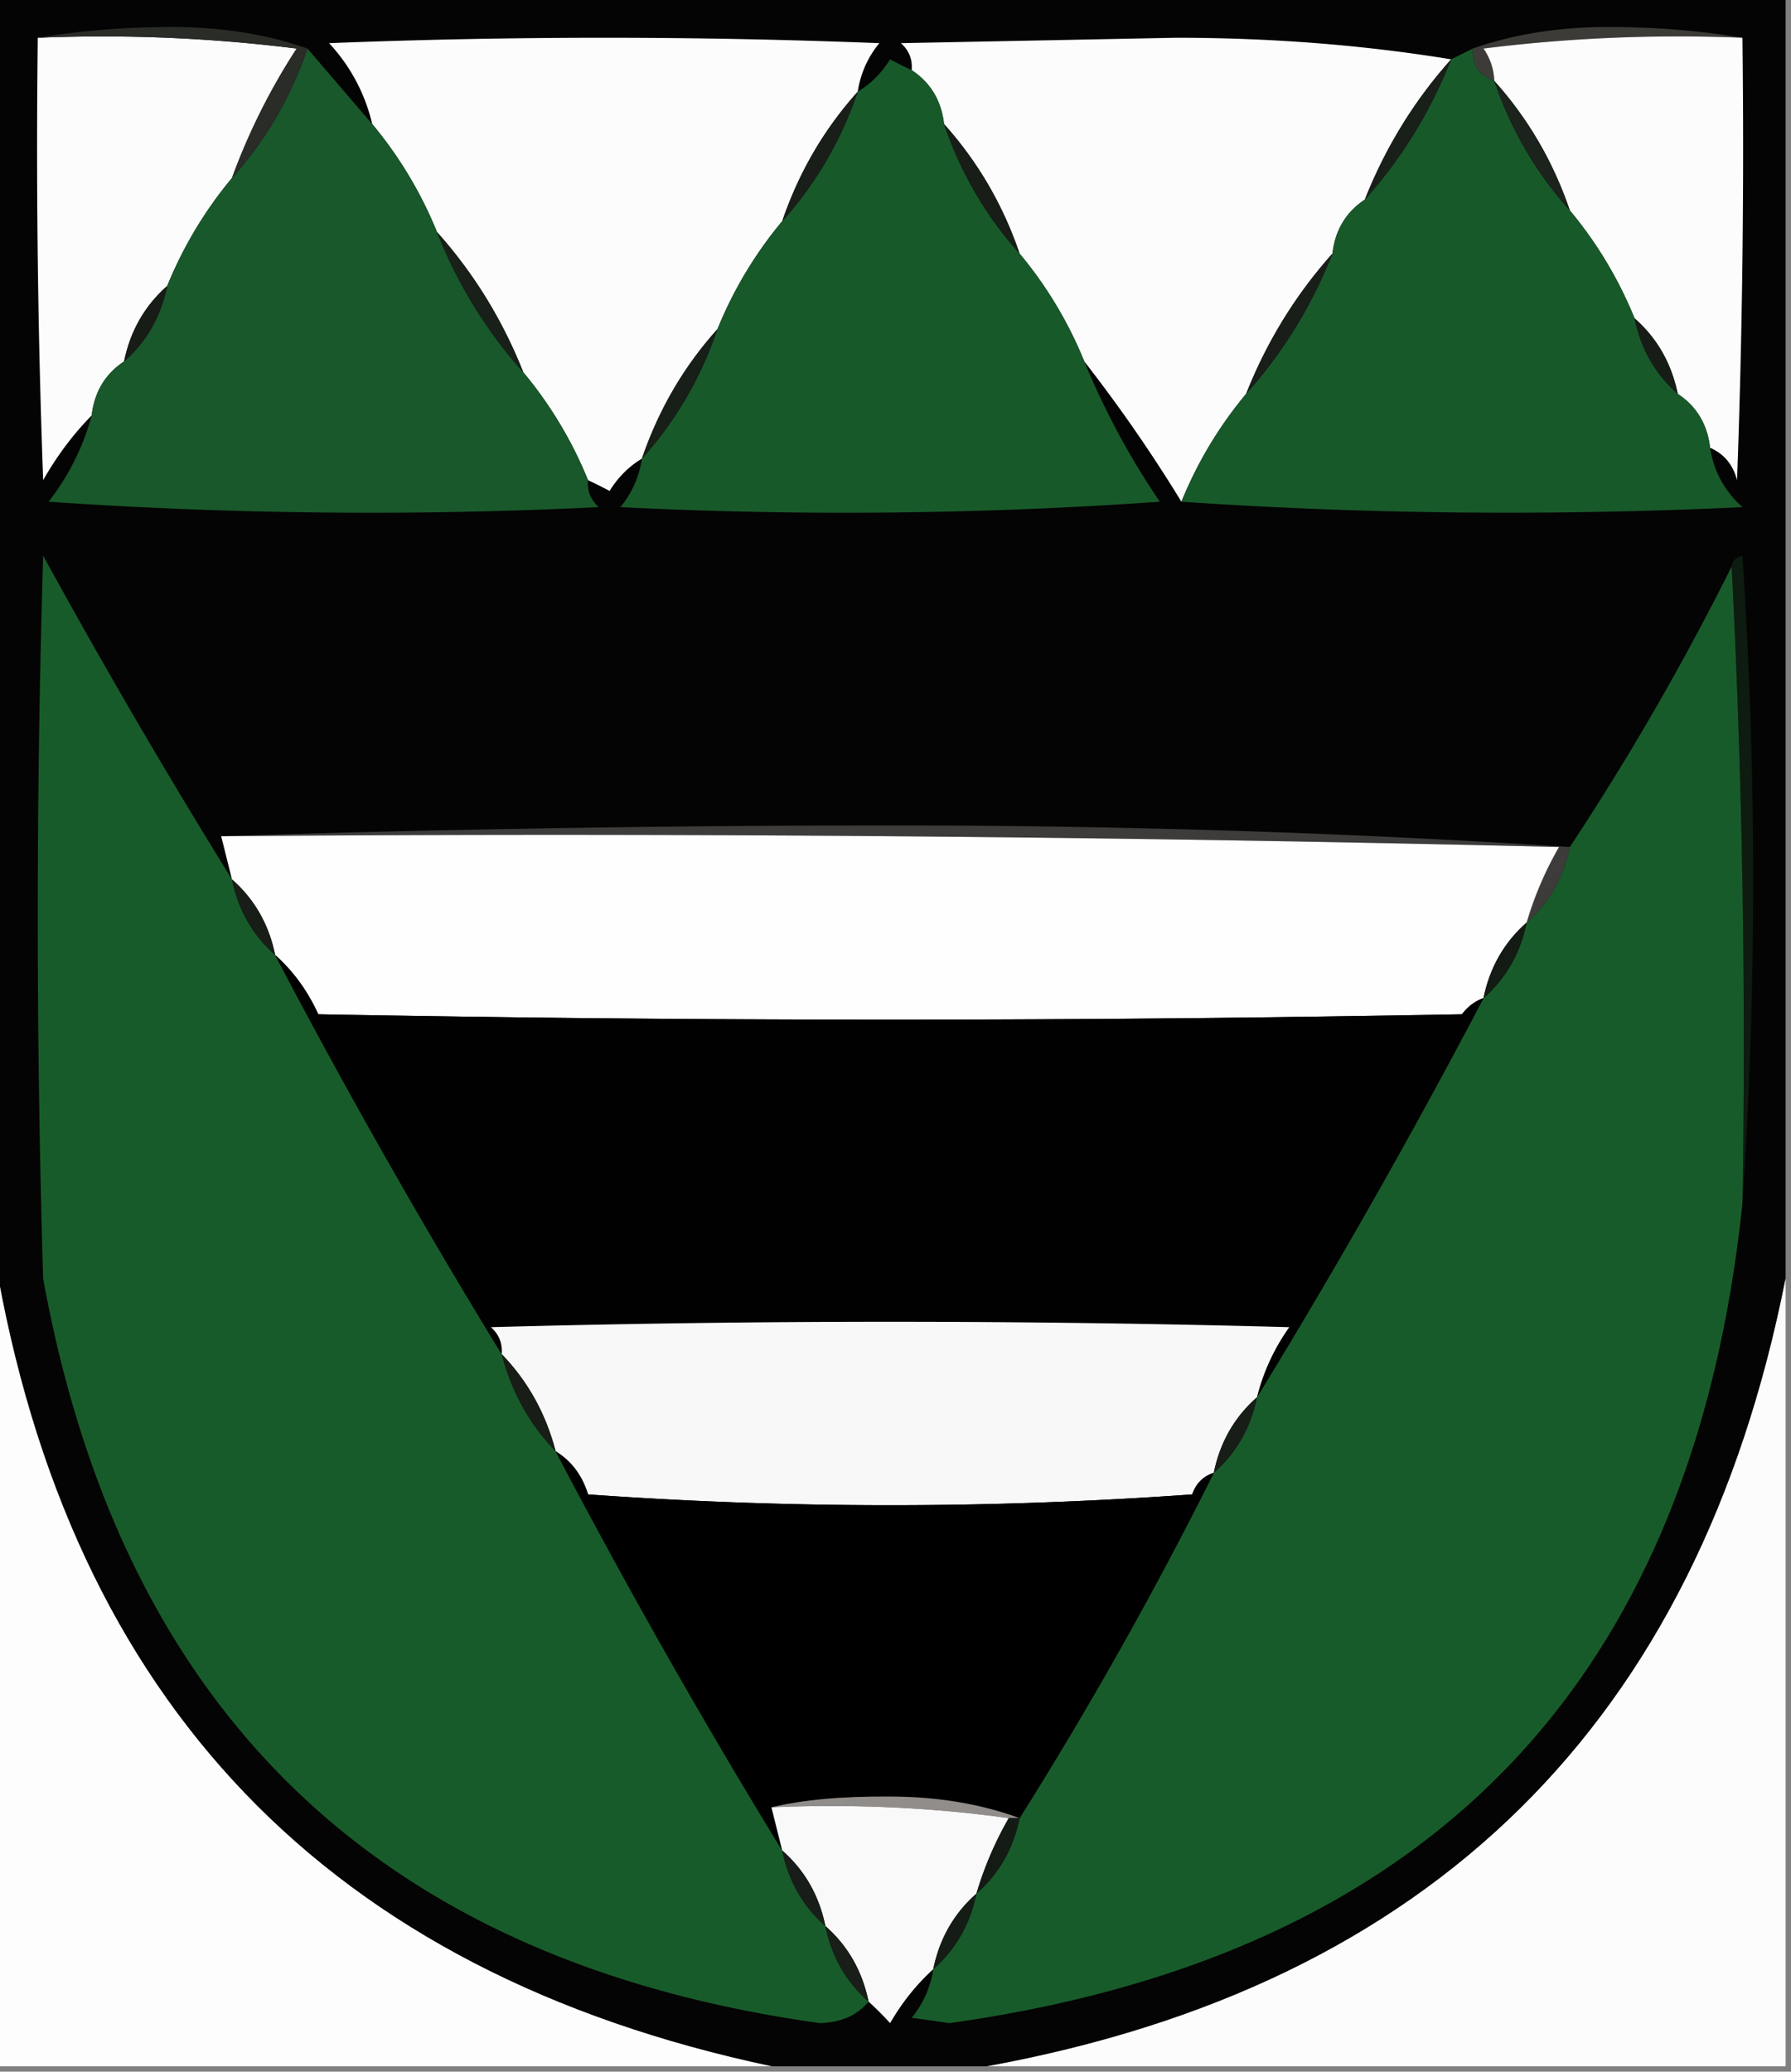 <svg xmlns="http://www.w3.org/2000/svg" width="166" height="192" style="shape-rendering:geometricPrecision;text-rendering:geometricPrecision;image-rendering:optimizeQuality;fill-rule:evenodd;clip-rule:evenodd"><rect width="100%" height="100%" fill="#808080" stroke="none"/><path style="opacity:1" fill="#040404" d="M-.5-.5h166v119c-8.133 41.133-32.8 65.466-74 73h-20c-41.023-8.69-65.023-33.69-72-75V-.5z"/><path style="opacity:1" fill="#3c3b38" d="M161.5 3.5a144.87 144.87 0 0 0-24 1 5.575 5.575 0 0 1 1 3c-1.406-.473-2.073-1.473-2-3 3.776-1.325 7.943-1.991 12.5-2 4.347.001 8.514.334 12.5 1z"/><path style="opacity:1" fill="#fcfcfc" d="M3.5 3.5c8.028-.331 16.028.002 24 1a59.138 59.138 0 0 0-6 12 37.795 37.795 0 0 0-6 10c-2.088 1.836-3.421 4.169-4 7-1.75 1.16-2.75 2.826-3 5-1.723 1.753-3.223 3.753-4.5 6-.5-13.663-.667-27.33-.5-41zM79.5 8.5c-3.123 3.476-5.457 7.476-7 12a37.795 37.795 0 0 0-6 10c-3.123 3.476-5.456 7.476-7 12-1.212.73-2.212 1.73-3 3a44.358 44.358 0 0 0-2-1 37.795 37.795 0 0 0-6-10c-1.918-4.843-4.584-9.177-8-13a37.795 37.795 0 0 0-6-10 16.454 16.454 0 0 0-4-7.5c17-.667 34-.667 51 0a9.173 9.173 0 0 0-2 4.5zM134.5 5.5c-3.416 3.823-6.082 8.157-8 13-1.75 1.16-2.75 2.826-3 5-3.416 3.823-6.082 8.157-8 13a37.785 37.785 0 0 0-6 10 137.96 137.96 0 0 0-9-13 37.795 37.795 0 0 0-6-10c-1.543-4.524-3.877-8.524-7-12-.25-2.174-1.25-3.84-3-5 .086-.996-.248-1.83-1-2.5l25.5-.5c8.861.002 17.361.669 25.5 2zM161.5 3.5c.167 13.67 0 27.337-.5 41-.377-1.442-1.21-2.442-2.5-3-.25-2.174-1.25-3.84-3-5-.579-2.831-1.912-5.164-4-7a37.785 37.785 0 0 0-6-10c-1.543-4.524-3.877-8.524-7-12a5.575 5.575 0 0 0-1-3 144.87 144.87 0 0 1 24-1z"/><path style="opacity:1" fill="#18582a" d="m28.5 4.5 6 7c2.5 2.994 4.5 6.327 6 10 1.918 4.843 4.584 9.177 8 13 2.5 2.994 4.5 6.327 6 10-.086.996.248 1.83 1 2.5a434.07 434.07 0 0 1-51-.5 22.584 22.584 0 0 0 4-8c.25-2.174 1.25-3.84 3-5 2.088-1.836 3.421-4.169 4-7 1.5-3.673 3.5-7.006 6-10 3.123-3.476 5.456-7.476 7-12z"/><path style="opacity:1" fill="#18592a" d="M84.5 6.5c1.75 1.16 2.75 2.826 3 5 1.543 4.524 3.877 8.524 7 12 2.5 2.994 4.5 6.327 6 10a71.729 71.729 0 0 0 7 13 417.23 417.23 0 0 1-50 .5 9.173 9.173 0 0 0 2-4.5c3.123-3.476 5.457-7.476 7-12 1.5-3.673 3.5-7.006 6-10 3.123-3.476 5.457-7.476 7-12 1.212-.73 2.212-1.73 3-3 .683.363 1.35.696 2 1zM136.5 4.5c-.073 1.527.594 2.527 2 3 1.543 4.524 3.877 8.524 7 12 2.5 2.994 4.5 6.327 6 10 .579 2.831 1.912 5.164 4 7 1.75 1.16 2.75 2.826 3 5 .34 2.179 1.34 4.012 3 5.5-17.505.828-34.838.662-52-.5 1.5-3.673 3.5-7.006 6-10 3.416-3.823 6.082-8.157 8-13 .25-2.174 1.25-3.84 3-5 3.416-3.823 6.082-8.157 8-13l2-1z"/><path style="opacity:1" fill="#191f19" d="M134.5 5.5c-1.918 4.843-4.584 9.177-8 13 1.918-4.843 4.584-9.177 8-13z"/><path style="opacity:1" fill="#2a2c28" d="M3.5 3.5c3.986-.666 8.153-.999 12.5-1 4.557.009 8.724.675 12.5 2-1.544 4.524-3.877 8.524-7 12a59.138 59.138 0 0 1 6-12 144.873 144.873 0 0 0-24-1z"/><path style="opacity:1" fill="#191e19" d="M79.5 8.5c-1.543 4.524-3.877 8.524-7 12 1.543-4.524 3.877-8.524 7-12z"/><path style="opacity:1" fill="#1c221c" d="M138.5 7.5c3.123 3.476 5.457 7.476 7 12-3.123-3.476-5.457-7.476-7-12z"/><path style="opacity:1" fill="#181d18" d="M87.5 11.5c3.123 3.476 5.457 7.476 7 12-3.123-3.476-5.457-7.476-7-12z"/><path style="opacity:1" fill="#191f19" d="M40.5 21.5c3.416 3.823 6.082 8.157 8 13-3.416-3.823-6.082-8.157-8-13z"/><path style="opacity:1" fill="#181c17" d="M15.5 26.5c-.579 2.831-1.912 5.164-4 7 .579-2.831 1.912-5.164 4-7z"/><path style="opacity:1" fill="#191e19" d="M123.5 23.5c-1.918 4.843-4.584 9.177-8 13 1.918-4.843 4.584-9.177 8-13z"/><path style="opacity:1" fill="#171c17" d="M151.5 29.5c2.088 1.836 3.421 4.169 4 7-2.088-1.836-3.421-4.169-4-7z"/><path style="opacity:1" fill="#181e18" d="M66.5 30.5c-1.543 4.524-3.877 8.524-7 12 1.544-4.524 3.877-8.524 7-12z"/><path style="opacity:1" fill="#0e1b10" d="M160.5 52.5c.06-.543.393-.876 1-1 1.328 20.163 1.328 40.163 0 60a871.15 871.15 0 0 0-1-59z"/><path style="opacity:1" fill="#185b2a" d="M21.5 81.5c.579 2.831 1.912 5.164 4 7a641.908 641.908 0 0 0 21 37c.91 3.492 2.576 6.492 5 9a641.908 641.908 0 0 0 21 37c.579 2.831 1.912 5.164 4 7 .579 2.831 1.912 5.164 4 7-1.014 1.265-2.514 1.931-4.5 2-40.67-5.672-64.67-28.672-72-69a1122.494 1122.494 0 0 1 0-67 649.927 649.927 0 0 0 17.5 30zM160.5 52.5a871.15 871.15 0 0 1 1 59c-4.626 44.461-29.126 69.794-73.5 76l-3.5-.5a9.175 9.175 0 0 0 2-4.5c2.088-1.836 3.421-4.169 4-7 2.088-1.836 3.421-4.169 4-7a374.093 374.093 0 0 0 18-32c2.088-1.836 3.421-4.169 4-7a642.027 642.027 0 0 0 21-37c2.088-1.836 3.421-4.169 4-7 2.088-1.836 3.421-4.169 4-7a248.267 248.267 0 0 0 15-26z"/><path style="opacity:1" fill="#3e3c3a" d="M20.5 77.5c20.664-.667 41.497-1 62.5-1 21.178 0 42.011.667 62.5 2-.579 2.831-1.912 5.164-4 7a32.126 32.126 0 0 1 3-7c-41.328-1-82.661-1.333-124-1z"/><path style="opacity:1" fill="#fefefe" d="M20.5 77.5c41.339-.333 82.672 0 124 1a32.126 32.126 0 0 0-3 7c-2.088 1.836-3.421 4.169-4 7-.789.283-1.456.783-2 1.5a2809.11 2809.11 0 0 1-106 0c-.988-2.167-2.321-4-4-5.5-.579-2.831-1.912-5.164-4-7l-1-4z"/><path style="opacity:1" fill="#191d18" d="M21.5 81.5c2.088 1.836 3.421 4.169 4 7-2.088-1.836-3.421-4.169-4-7z"/><path style="opacity:1" fill="#141a14" d="M141.5 85.5c-.579 2.831-1.912 5.164-4 7 .579-2.831 1.912-5.164 4-7z"/><path style="opacity:1" fill="#010101" d="M25.5 88.5c1.679 1.5 3.012 3.333 4 5.5 35.333.667 70.667.667 106 0 .544-.717 1.211-1.217 2-1.5a642.027 642.027 0 0 1-21 37 19.209 19.209 0 0 1 3-6.5 1368.566 1368.566 0 0 0-74 0c.752.671 1.086 1.504 1 2.5a641.908 641.908 0 0 1-21-37z"/><path style="opacity:1" fill="#fdfdfd" d="M-.5 116.5c6.977 41.31 30.977 66.31 72 75h-72v-75z"/><path style="opacity:1" fill="#fdfcfc" d="M165.5 118.5v73h-74c41.2-7.534 65.867-31.867 74-73z"/><path style="opacity:1" fill="#f8f8f8" d="M116.5 129.5c-2.088 1.836-3.421 4.169-4 7-.978.311-1.645.978-2 2a392.598 392.598 0 0 1-56 0c-.535-1.761-1.535-3.094-3-4-.91-3.492-2.576-6.492-5-9 .086-.996-.248-1.829-1-2.5 24.667-.667 49.333-.667 74 0a19.209 19.209 0 0 0-3 6.5z"/><path style="opacity:1" fill="#181d17" d="M46.5 125.5c2.424 2.508 4.09 5.508 5 9-2.424-2.508-4.09-5.508-5-9z"/><path style="opacity:1" fill="#181d18" d="M116.5 129.5c-.579 2.831-1.912 5.164-4 7 .579-2.831 1.912-5.164 4-7z"/><path style="opacity:1" d="M51.5 134.5c1.465.906 2.465 2.239 3 4a392.598 392.598 0 0 0 56 0c.355-1.022 1.022-1.689 2-2a374.093 374.093 0 0 1-18 32c-3.607-1.324-7.607-1.991-12-2-4.424-.036-8.091.298-11 1l1 4a641.908 641.908 0 0 1-21-37z"/><path style="opacity:1" fill="#918d8a" d="M94.5 168.5h-1c-7.148-.992-14.48-1.325-22-1 2.909-.702 6.576-1.036 11-1 4.393.009 8.393.676 12 2z"/><path style="opacity:1" fill="#faf9f9" d="M71.5 167.5c7.52-.325 14.852.008 22 1a32.517 32.517 0 0 0-3 7c-2.088 1.836-3.421 4.169-4 7-1.554 1.414-2.888 3.081-4 5a30.968 30.968 0 0 0-2-2c-.579-2.831-1.912-5.164-4-7-.579-2.831-1.912-5.164-4-7l-1-4z"/><path style="opacity:1" fill="#141a14" d="M93.5 168.5h1c-.579 2.831-1.912 5.164-4 7a32.517 32.517 0 0 1 3-7z"/><path style="opacity:1" fill="#191d19" d="M72.5 171.5c2.088 1.836 3.421 4.169 4 7-2.088-1.836-3.421-4.169-4-7z"/><path style="opacity:1" fill="#151c16" d="M90.5 175.5c-.579 2.831-1.912 5.164-4 7 .579-2.831 1.912-5.164 4-7z"/><path style="opacity:1" fill="#191e19" d="M76.5 178.5c2.088 1.836 3.421 4.169 4 7-2.088-1.836-3.421-4.169-4-7z"/></svg>